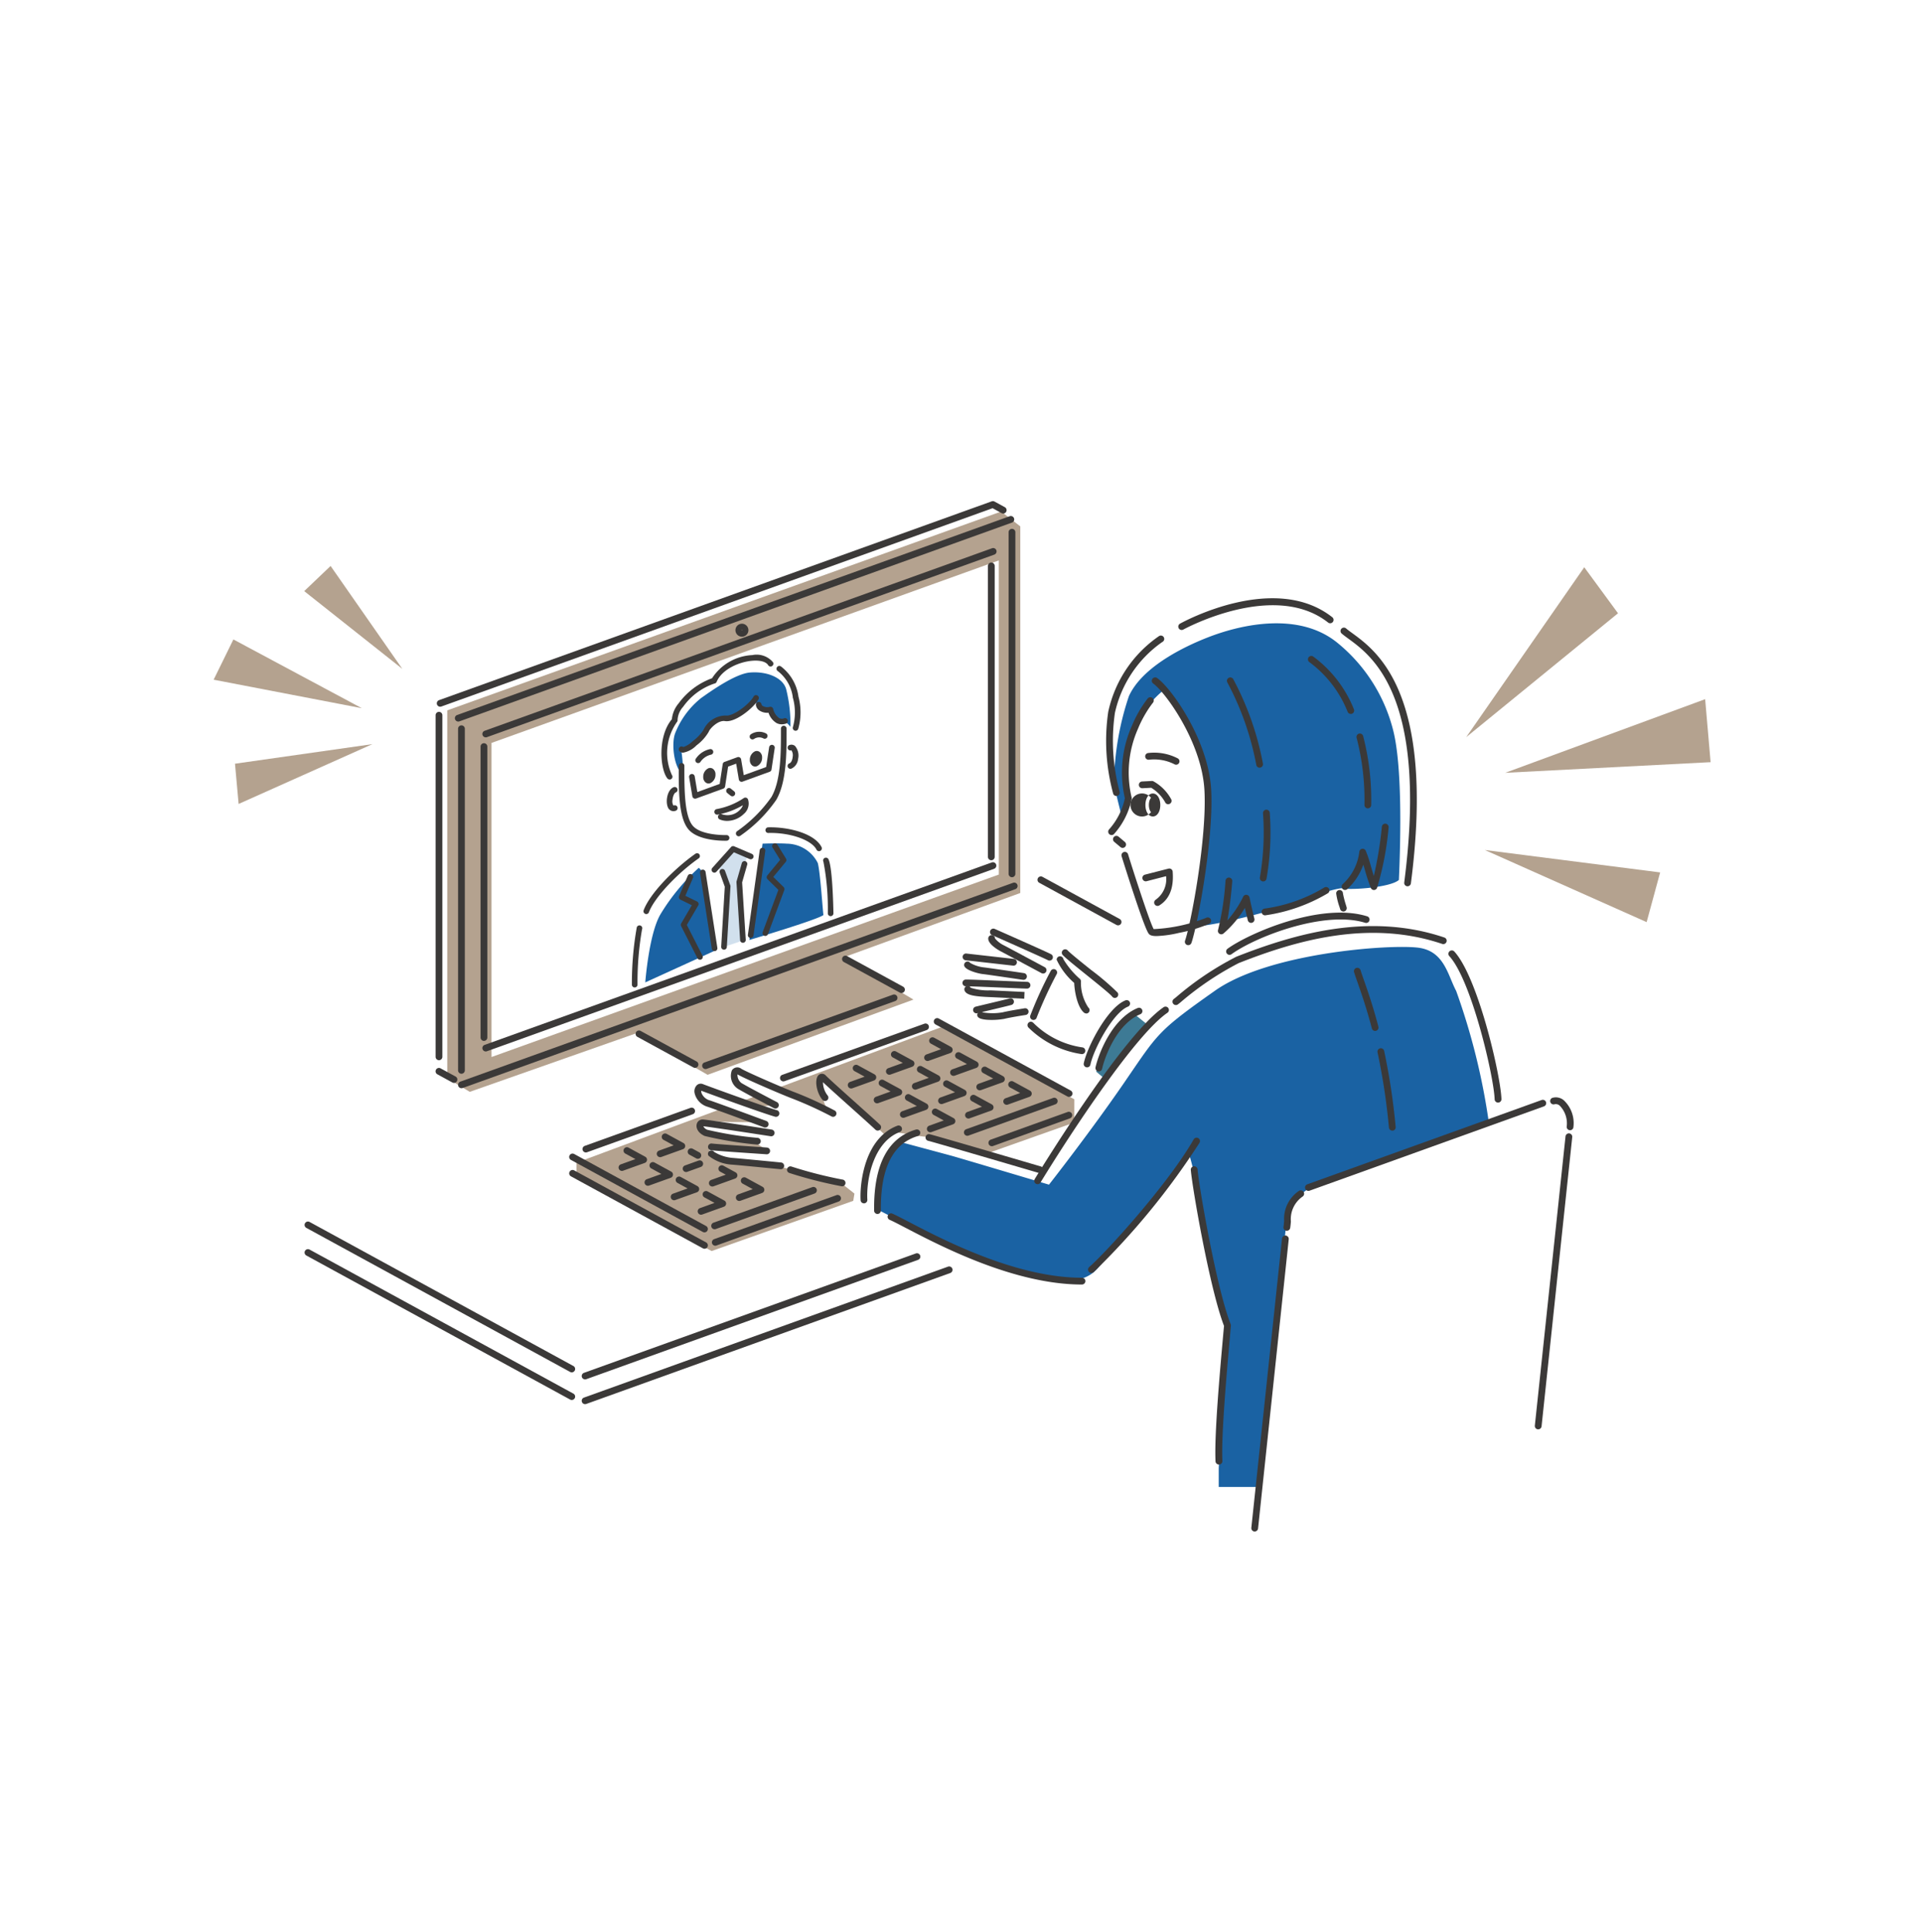 <svg xmlns="http://www.w3.org/2000/svg" xmlns:xlink="http://www.w3.org/1999/xlink" width="191" height="192" viewBox="0 0 191 192"><defs><filter id="a" x="0" y="0" width="191" height="192" filterUnits="userSpaceOnUse"><feOffset dy="3" input="SourceAlpha"/><feGaussianBlur stdDeviation="3" result="b"/><feFlood flood-opacity="0.161" result="c"/><feComposite operator="out" in="SourceGraphic" in2="b"/><feComposite operator="in" in="c"/><feComposite operator="in" in2="SourceGraphic"/></filter></defs><g transform="translate(-88 -7087)"><g data-type="innerShadowGroup"><ellipse cx="95.5" cy="96" rx="95.5" ry="96" transform="translate(88 7087)" fill="#fff"/><g transform="matrix(1, 0, 0, 1, 88, 7087)" filter="url(#a)"><ellipse cx="95.5" cy="96" rx="95.5" ry="96" fill="#fff"/></g></g><g transform="translate(109.225 7136.8)"><g transform="translate(9.27 0.336)"><path d="M280.546,53.278l-.2,2.582-.026,1.469-2.262,1.607-6.946-3.779-12.677-6.9.017-34.406-1.9-1.475L201.628,32.138,201.5,68.707l.746.407v-.064l-13.872,4.993V86.717l27.713,14.731,21.724-7.721s15.322-5.709,17.668-6.414c1.887,1.1,5.491,1.784,7.162,2.046a5.145,5.145,0,0,0,3.413-.511c.7-.37,10.1-11.67,10.1-11.67l1.51,8.9,2.189,7.881-.619,7.7-.229,5.784h3.934l-.644,9.8,28.112-10.153s3.226-29.036,3.382-30.486.488-3.03-.247-4.2-1.782-.6-2.927-.325-3.5,1.148-3.5,1.148-.45-2.943-.774-4.575-2.185-7.975-2.524-8.943a9.156,9.156,0,0,0-2.5-3.635,10.7,10.7,0,0,0-5.076-1.322,10.162,10.162,0,0,1-3.123-.928s-1.658-.951-1.943-2.028c-.126-.478.807-2.114.807-2.114l1.329-1.832-.163,2.5s1.673-1.277,1.769-1.126,2.2.78,2.985.279a61.114,61.114,0,0,0,.445-10.641c-.317-2.32-1.1-7.071-2.239-8.885a31.2,31.2,0,0,0-5.253-5.568c-.924-.667-2.689-2.8-5.314-2.456s-6.2.555-8.607,1.784-5.2,2.81-6.349,4.511a12.521,12.521,0,0,0-2.439,7.809,35.336,35.336,0,0,0,.677,5.053l.473,2.432-.952,1.352.375.877.728.5.347,1.379,1.8,5.447.706,1.719.439.047,3.605-.349.317-.226Z" transform="translate(-188.379 -12.38)" fill="#fff"/></g><g transform="translate(0 1.034)"><path d="M295.154,16.35l-1.9-1.475L238.209,34.633V71.2l2.236,1.343,16.489-5.8,7.147,4.107,20.456-7.474L277.529,59.2l17.624-6.417Zm-2.133,34.6L242.607,69.083V37.869l50.414-18.136Z" transform="translate(-214.987 -14.875)" fill="#b4a28f"/><g transform="translate(36.059 51.25)"><path d="M346.192,222.8s-.7-.372-1.493-.8l-1.549.576.766.27C345.618,223.455,346.192,222.8,346.192,222.8Z" transform="translate(-326.606 -215.264)" fill="#b4a28f"/><path d="M310.27,234.2l-4.178-1.1-2.339-.575-2.381-.442-2.549-.264-1.542-.656v-.692l5.5.4-1.238-.8a30.8,30.8,0,0,1-3.342-.527c-.966-.272-1.671-.312-1.942-1.027s1.136-.312,3.274-.3,3.1,0,3.1,0l-4.171-1.316-14.4,5.352v1.621l13.433,7.157,14.074-4.988.117-.719Z" transform="translate(-284.06 -218.794)" fill="#b4a28f"/><path d="M384.906,205.083l-13.245-7.157L355.4,203.968l5.038,2.088s-.392-.139-.645-1.745,0-1.539,0-1.539,1.437,1.325,1.842,1.69,4.443,4.157,4.443,4.157l.641-.328,2.082.328.039.118.235-.051,2.135.262,5.054,1.508,8.639-3.062Z" transform="translate(-335.428 -197.926)" fill="#b4a28f"/></g><g transform="translate(124.481 5.539)"><path d="M599.876,51.54l11.73-16.882,3.354,4.572Z" transform="translate(-599.876 -34.659)" fill="#b4a28f"/><path d="M606.487,135.013l17.422,2.227-1.344,4.939Z" transform="translate(-604.636 -106.916)" fill="#b4a28f"/><path d="M613.72,88.8l19.869-7.318.542,6.261Z" transform="translate(-609.844 -68.375)" fill="#b4a28f"/></g><g transform="translate(0 5.405)"><path d="M176.518,97.432l-13.292,5.945-.361-4Z" transform="translate(-160.738 -79.722)" fill="#b4a28f"/><path d="M197.2,44.41l-9.751-7.727,2.622-2.5Z" transform="translate(-178.443 -34.179)" fill="#b4a28f"/><path d="M170,67.12l-14.727-2.833,1.963-4Z" transform="translate(-155.268 -52.981)" fill="#b4a28f"/></g><path d="M321.233,74.506c.794-.559,3.352-2.409,4.843-2.534,1.752-.146,3.378.553,3.629,1.752a14.263,14.263,0,0,1,.4,3.649,1.78,1.78,0,0,0-1.278-.751L328.016,76l-1.068-.549-.371-.646-1.862,1.522-1.453.2-1.587,1.02-1.362,2-1.029.316s.31,2.207,0,2.1c-.758-.688-1.019-2.94-.633-3.962A8.444,8.444,0,0,1,321.233,74.506Z" transform="translate(-272.781 -55.973)" fill="#1a62a3"/><path d="M309.995,145.959a20.5,20.5,0,0,1,3.816-4.63,1.5,1.5,0,0,1,.524,1.168l1.207,7.007-7.049,3.212S308.849,147.924,309.995,145.959Z" transform="translate(-265.593 -105.924)" fill="#1a62a3"/><path d="M349.149,132.692a3.494,3.494,0,0,1,3.086,1.918c.24.855.48,4.557.563,5.172-.553.459-7.362,2.481-7.362,2.481l1.311-9.571S348.294,132.63,349.149,132.692Z" transform="translate(-292.194 -99.686)" fill="#1a62a3"/><path d="M334.175,136.766l1.483-1.552,1.484.446-.816,2.686.521,5.752-2.039.684.362-6.142Z" transform="translate(-284.085 -101.522)" fill="#d1e0ed"/><path d="M330.721,107.262a.651.651,0,0,1-.329.6c-.182.066-.329-.094-.329-.357a.651.651,0,0,1,.329-.6C330.574,106.839,330.721,107,330.721,107.262Z" transform="translate(-281.125 -81.128)" fill="#3b3938"/><path d="M346.606,101.48c0,.263.147.424.329.357a.651.651,0,0,0,.329-.6c0-.263-.147-.423-.329-.357A.652.652,0,0,0,346.606,101.48Z" transform="translate(-293.035 -76.792)" fill="#3b3938"/><path d="M488.02,116.956c0,.445-.18.806-.4.806s-.4-.361-.4-.806.18-.806.4-.806S488.02,116.511,488.02,116.956Z" transform="translate(-394.276 -87.795)" fill="#3b3938"/><path d="M484.126,55.936c3.442-1.339,9.075-2.523,12.84.541a16.356,16.356,0,0,1,5.577,8.8c.846,3.472.745,10.237.544,14.772-.816.751-4.865,1.043-5.7.821a9.293,9.293,0,0,0-3.063,1.038c-.853.349-9.7,2.92-11.76,2.733.465-1.707,1.894-10.586,1.763-11.834a30.759,30.759,0,0,0-1.241-6.047c-.564-1.3-2.785-5.341-3.314-5.627a10.715,10.715,0,0,0-2.775,3.429,14.968,14.968,0,0,0-.975,6.444,7.521,7.521,0,0,1-.471,2.773s-.591-2.3-.776-3.3a28.215,28.215,0,0,1,1.483-8.7C477.588,58.869,481.745,56.862,484.126,55.936Z" transform="translate(-385.296 -43.439)" fill="#1a62a3"/><path d="M444.545,169.487c-2.84-.352-14.816.5-20.174,4.268-5.8,4.087-5.666,4.244-9.06,9.183s-7.449,10.1-7.449,10.1-8.833-2.637-9.641-2.859-4.834-1.3-4.834-1.3a3.346,3.346,0,0,0-1.877,2.073,32.343,32.343,0,0,0-.728,4.533s4.8,2.5,5.969,3.051,10.365,4.085,12.378,4.085,3.088-.5,3.954-1.752,6.069-7.339,6.8-8.22,1.885-2.7,1.885-2.7a22.283,22.283,0,0,1,.8,3.672,84.705,84.705,0,0,0,1.9,9.6,24.616,24.616,0,0,1,.863,3.911l-.6,14.113v1.832h3.986l1.792-16.147s.846-9.443.987-10.53a5.1,5.1,0,0,1,3.511-3.576l16.567-5.96a65.966,65.966,0,0,0-3.246-13.074C447.485,172.2,447.143,169.809,444.545,169.487Z" transform="translate(-324.844 -126.146)" fill="#1a62a3"/><path d="M469.419,199.718l-.879-.737s.779-1.983.988-2.406a30.274,30.274,0,0,1,2.131-2.911,6.252,6.252,0,0,1,.685-.4l1.374,1.114-2.744,3.375Z" transform="translate(-380.83 -143.319)" fill="#3d7a95"/></g><g transform="translate(9.045 0)"><path d="M515.014,161.432a.336.336,0,0,1-.2-.608c2.066-1.5,9.226-4.662,13.877-3.221a.336.336,0,0,1-.2.642c-4.075-1.262-10.911,1.4-13.283,3.123A.334.334,0,0,1,515.014,161.432Z" transform="translate(-423.096 -116.343)" fill="#3b3938"/><path d="M495.946,169.858a.336.336,0,0,1-.206-.6l.235-.183a30.236,30.236,0,0,1,5.978-4.017c5.672-2.23,13.15-4.463,20.689-1.907a.336.336,0,0,1-.216.636c-7.333-2.486-14.662-.293-20.228,1.9a29.964,29.964,0,0,0-5.811,3.922l-.235.183A.334.334,0,0,1,495.946,169.858Z" transform="translate(-409.366 -119.781)" fill="#3b3938"/><path d="M569.847,213.54a.336.336,0,0,1-.334-.3,64.664,64.664,0,0,0-1.134-7.482.336.336,0,0,1,.657-.141,65.488,65.488,0,0,1,1.146,7.561.336.336,0,0,1-.3.366Z" transform="translate(-461.756 -150.984)" fill="#3b3938"/><path d="M562.123,183.08a.336.336,0,0,1-.325-.251c-.538-2.05-1.071-3.571-1.424-4.577-.148-.423-.265-.757-.344-1.019a.336.336,0,0,1,.643-.195c.075.249.19.576.336.991.356,1.016.895,2.553,1.439,4.629a.336.336,0,0,1-.24.41A.345.345,0,0,1,562.123,183.08Z" transform="translate(-455.739 -130.43)" fill="#3b3938"/><path d="M598.484,185.775a.335.335,0,0,1-.335-.325c-.071-2.228-2.292-11.818-4.506-14.231a.336.336,0,1,1,.5-.454c2.353,2.564,4.607,12.31,4.682,14.664a.336.336,0,0,1-.325.347Z" transform="translate(-479.888 -126.006)" fill="#3b3938"/><path d="M242.382,167.017a.336.336,0,0,1-.114-.652l54.924-19.758a.336.336,0,1,1,.228.632L242.5,167A.33.33,0,0,1,242.382,167.017Z" transform="translate(-226.795 -108.676)" fill="#3b3938"/><path d="M329.023,193.688a.336.336,0,0,1-.114-.652l18.747-6.744a.336.336,0,0,1,.227.632l-18.747,6.744A.33.33,0,0,1,329.023,193.688Z" transform="translate(-289.178 -137.25)" fill="#3b3938"/><path d="M241.248,36.88a.336.336,0,0,1-.114-.652l54.924-19.758a.336.336,0,0,1,.227.632L241.362,36.86A.337.337,0,0,1,241.248,36.88Z" transform="translate(-225.978 -14.974)" fill="#3b3938"/><path d="M251.011,158.145a.336.336,0,0,1-.114-.652l50.414-18.136a.336.336,0,0,1,.227.632l-50.414,18.136A.339.339,0,0,1,251.011,158.145Z" transform="translate(-233.008 -103.456)" fill="#3b3938"/><path d="M251.011,46.659a.336.336,0,0,1-.114-.652l50.414-18.136a.336.336,0,1,1,.227.632L251.125,46.64A.339.339,0,0,1,251.011,46.659Z" transform="translate(-233.008 -23.184)" fill="#3b3938"/><path d="M543,232.713a.336.336,0,0,1-.114-.652l23.305-8.384a.336.336,0,0,1,.227.632l-23.305,8.384A.336.336,0,0,1,543,232.713Z" transform="translate(-443.245 -164.168)" fill="#3b3938"/><path d="M286.269,290.685a.336.336,0,0,1-.114-.652l32.968-11.86a.336.336,0,1,1,.227.632l-32.968,11.86A.338.338,0,0,1,286.269,290.685Z" transform="translate(-258.394 -203.406)" fill="#3b3938"/><path d="M421.935,226.727a.336.336,0,0,1-.114-.652l8.634-3.106a.336.336,0,1,1,.228.632l-8.634,3.106A.331.331,0,0,1,421.935,226.727Z" transform="translate(-356.077 -163.658)" fill="#3b3938"/><path d="M332.239,258.807a.336.336,0,0,1-.114-.652l9.817-3.531a.336.336,0,1,1,.228.632l-9.817,3.531A.333.333,0,0,1,332.239,258.807Z" transform="translate(-291.494 -186.45)" fill="#3b3938"/><path d="M356.651,202.352a.336.336,0,0,1-.114-.652l14.12-5.08a.336.336,0,1,1,.228.632l-14.12,5.08A.34.34,0,0,1,356.651,202.352Z" transform="translate(-309.071 -144.687)" fill="#3b3938"/><path d="M430.639,231.35a.336.336,0,0,1-.114-.652l7.643-2.749a.336.336,0,1,1,.228.632l-7.643,2.749A.332.332,0,0,1,430.639,231.35Z" transform="translate(-362.344 -167.244)" fill="#3b3938"/><path d="M332.475,262.479a.336.336,0,0,1-.114-.652l12.167-4.377a.336.336,0,0,1,.227.632l-12.167,4.377A.329.329,0,0,1,332.475,262.479Z" transform="translate(-291.663 -188.486)" fill="#3b3938"/><path d="M286.549,230.922a.336.336,0,0,1-.114-.652l10.5-3.777a.336.336,0,1,1,.227.632l-10.5,3.777A.336.336,0,0,1,286.549,230.922Z" transform="translate(-258.596 -166.196)" fill="#3b3938"/><path d="M286.269,296.494a.336.336,0,0,1-.114-.652l36.189-13.018a.336.336,0,0,1,.227.632l-36.189,13.018A.337.337,0,0,1,286.269,296.494Z" transform="translate(-258.394 -206.755)" fill="#3b3938"/><path d="M461.631,175.117a.335.335,0,0,1-.272-.139c-.172-.237-1.548-1.344-2.553-2.152-1.055-.848-2.051-1.649-2.348-1.967a.336.336,0,1,1,.49-.459c.264.282,1.288,1.106,2.278,1.9a26.011,26.011,0,0,1,2.676,2.282.336.336,0,0,1-.272.533Z" transform="translate(-381.11 -125.745)" fill="#3b3938"/><path d="M457.444,178.386a.336.336,0,0,1-.211-.075c-.658-.532-.948-2.1-.979-2.957a6.946,6.946,0,0,1-1.743-2.3.336.336,0,0,1,.669-.054,8.271,8.271,0,0,0,1.587,1.911.336.336,0,0,1,.156.286,4.47,4.47,0,0,0,.732,2.6.336.336,0,0,1-.211.6Zm-2.262-5.369h0Z" transform="translate(-379.774 -127.476)" fill="#3b3938"/><path d="M445.414,182.349a.332.332,0,0,1-.075-.008.336.336,0,0,1-.252-.4,39.657,39.657,0,0,1,2.049-4.477.336.336,0,1,1,.574.349,41.824,41.824,0,0,0-1.968,4.278A.336.336,0,0,1,445.414,182.349Z" transform="translate(-372.982 -130.79)" fill="#3b3938"/><path d="M436.757,166.1a.335.335,0,0,1-.173-.048c-.293-.161-5.3-2.39-5.526-2.479a.336.336,0,0,1,.242-.627c.041.016,5.387,2.376,5.637,2.534a.336.336,0,0,1-.179.62Z" transform="translate(-362.732 -120.441)" fill="#3b3938"/><path d="M435.677,169.04a.335.335,0,0,1-.159-.04c-.037-.02-3.729-2-4.063-2.172-.013-.006-1.275-.659-1.228-1.293a.336.336,0,0,1,.671.016,2.633,2.633,0,0,0,.859.676c.343.172,3.927,2.1,4.079,2.181a.336.336,0,0,1-.159.632Z" transform="translate(-362.288 -122.095)" fill="#3b3938"/><path d="M426.2,172.954l-.038,0-4.72-.533a.336.336,0,1,1,.076-.668l4.719.533a.336.336,0,0,1-.037.67Z" transform="translate(-355.752 -126.794)" fill="#3b3938"/><path d="M427.541,176.391a.374.374,0,0,1-.05,0c-.036-.005-3.558-.527-4-.572-.342-.034-1.531-.319-1.794-.732a.336.336,0,0,1,.559-.372,3.521,3.521,0,0,0,1.3.435c.462.046,3.891.554,4.036.575a.336.336,0,0,1-.049.669Zm-5.284-1.673,0,.005Z" transform="translate(-356.107 -128.822)" fill="#3b3938"/><path d="M427.491,181.891h0c-.133,0-.859-.03-2.033-.08-1.521-.064-3.82-.163-4.025-.148a.338.338,0,0,1-.358-.312.334.334,0,0,1,.307-.358c.2-.015,1.828.051,4.1.147.967.041,1.88.079,2.007.079a.336.336,0,0,1,0,.672Z" transform="translate(-355.698 -133.448)" fill="#3b3938"/><path d="M427.71,184.523l-3.183-.153-.2-.008c-1.562-.062-2.385-.183-2.55-.668a.336.336,0,0,1,.619-.258,5.667,5.667,0,0,0,1.958.255l.2.008,3.184.153Z" transform="translate(-356.196 -135.074)" fill="#3b3938"/><path d="M425.183,189.134a.336.336,0,0,1-.082-.662c.112-.028.483-.117.944-.227.87-.207,2.185-.521,2.43-.593a.336.336,0,1,1,.189.645c-.262.077-1.535.38-2.464.6-.455.109-.823.2-.934.225A.341.341,0,0,1,425.183,189.134Z" transform="translate(-358.415 -138.234)" fill="#3b3938"/><path d="M427.735,192.349c-.608,0-1.228-.074-1.376-.333a.336.336,0,0,1,.517-.416,5.8,5.8,0,0,0,1.966-.006c.649-.16,2.114-.387,2.176-.4a.336.336,0,1,1,.1.664c-.015,0-1.5.231-2.116.385A7.067,7.067,0,0,1,427.735,192.349Zm-.794-.668h0Z" transform="translate(-359.472 -140.793)" fill="#3b3938"/><path d="M449.566,199.176h-.024a9.474,9.474,0,0,1-5.275-2.625.343.343,0,0,1-.027-.48.328.328,0,0,1,.468-.027l.013.011a8.643,8.643,0,0,0,4.869,2.45.336.336,0,0,1-.023.671Z" transform="translate(-372.317 -144.223)" fill="#3b3938"/><path d="M464.444,194.984a.345.345,0,0,1-.069-.007.336.336,0,0,1-.26-.4c.351-1.678,2.388-5.558,4.142-6.251a.336.336,0,1,1,.247.625c-1.479.584-3.409,4.223-3.731,5.763A.336.336,0,0,1,464.444,194.984Z" transform="translate(-386.684 -138.714)" fill="#3b3938"/><path d="M468.617,197.325a.341.341,0,0,1-.071-.008.336.336,0,0,1-.258-.4c.257-1.19,1.58-4.827,4.209-5.9a.336.336,0,0,1,.253.622c-2.36.959-3.568,4.315-3.805,5.415A.336.336,0,0,1,468.617,197.325Z" transform="translate(-389.689 -140.653)" fill="#3b3938"/><path d="M446.883,208.255a.336.336,0,0,1-.286-.511c.894-1.462,8.848-14.364,12.8-17.072a.336.336,0,1,1,.38.554c-3.119,2.136-9.394,11.608-12.611,16.868A.335.335,0,0,1,446.883,208.255Z" transform="translate(-374.04 -140.376)" fill="#3b3938"/><path d="M390.037,242.584h0a.336.336,0,0,1-.333-.338v-.191c-.015-4.4,1.383-7.042,4.156-7.859a.336.336,0,1,1,.19.645c-2.452.722-3.688,3.148-3.674,7.212,0,.077,0,.144,0,.2A.336.336,0,0,1,390.037,242.584Z" transform="translate(-333.109 -171.746)" fill="#3b3938"/><path d="M385.229,240.541a.336.336,0,0,1-.335-.317c-.094-1.637.376-6.156,3.646-7.394a.336.336,0,1,1,.238.628c-2.568.972-3.334,4.642-3.214,6.727a.336.336,0,0,1-.316.355Z" transform="translate(-329.641 -170.757)" fill="#3b3938"/><path d="M419.324,239.739a.339.339,0,0,1-.095-.013c-3.6-1.058-10.536-3.087-11.014-3.2a.336.336,0,0,1,.15-.655c.617.142,10.627,3.081,11.053,3.206a.336.336,0,0,1-.095.658Z" transform="translate(-346.252 -172.959)" fill="#3b3938"/><path d="M523.944,301.232l-.036,0a.336.336,0,0,1-.3-.37l3.049-28.75a.336.336,0,0,1,.668.071l-3.05,28.751A.336.336,0,0,1,523.944,301.232Z" transform="translate(-429.525 -198.839)" fill="#3b3938"/><path d="M535.344,259.8a.331.331,0,0,1-.052,0,.336.336,0,0,1-.281-.384c.027-.175.045-.375.064-.587a3.346,3.346,0,0,1,1.5-3.01.336.336,0,0,1,.319.591,2.736,2.736,0,0,0-1.148,2.478c-.019.223-.039.434-.069.631A.336.336,0,0,1,535.344,259.8Z" transform="translate(-437.733 -187.292)" fill="#3b3938"/><path d="M631.657,226.064h-.011a.336.336,0,0,1-.325-.347,2.518,2.518,0,0,0-.7-2.1.579.579,0,0,0-.5-.135.336.336,0,0,1-.212-.638,1.223,1.223,0,0,1,1.114.235,3.111,3.111,0,0,1,.968,2.658A.336.336,0,0,1,631.657,226.064Z" transform="translate(-505.9 -163.548)" fill="#3b3938"/><path d="M214.123,281.869a.334.334,0,0,1-.161-.041l-26.214-14.315a.336.336,0,1,1,.322-.59l26.214,14.315a.336.336,0,0,1-.161.631Z" transform="translate(-187.574 -195.291)" fill="#3b3938"/><path d="M235.887,213.847a.332.332,0,0,1-.16-.041l-1.491-.814a.336.336,0,0,1,.322-.59l1.491.814a.336.336,0,0,1-.162.631Z" transform="translate(-221.045 -156.034)" fill="#3b3938"/><path d="M455.716,149.247a.334.334,0,0,1-.161-.041l-7.673-4.19a.336.336,0,1,1,.322-.59l7.673,4.19a.336.336,0,0,1-.161.631Z" transform="translate(-374.876 -107.09)" fill="#3b3938"/><path d="M234.836,31.61a.336.336,0,0,1-.114-.652L289.646,11.2a.335.335,0,0,1,.275.021l1.026.56a.336.336,0,1,1-.322.59l-.893-.488L234.95,31.591A.339.339,0,0,1,234.836,31.61Z" transform="translate(-221.362 -11.18)" fill="#3b3938"/><path d="M294.934,250.6a.334.334,0,0,1-.161-.041l-13.107-7.157a.336.336,0,0,1,.322-.59l13.107,7.157a.336.336,0,0,1-.161.631Z" transform="translate(-255.197 -177.933)" fill="#3b3938"/><path d="M310.965,202.788a.337.337,0,0,1-.161-.041l-5.568-3.041a.336.336,0,1,1,.322-.59l5.568,3.04a.336.336,0,0,1-.161.631Z" transform="translate(-272.167 -146.469)" fill="#3b3938"/><path d="M384.252,176.227a.333.333,0,0,1-.161-.041l-5.568-3.041a.336.336,0,1,1,.322-.59l5.568,3.04a.336.336,0,0,1-.161.631Z" transform="translate(-324.936 -127.344)" fill="#3b3938"/><g transform="translate(61.572 53.283)"><path d="M435.906,219.391a.336.336,0,0,1-.114-.652l1.452-.522-1.006-.549a.336.336,0,1,1,.322-.59l1.661.907a.336.336,0,0,1-.047.611l-2.156.776A.33.33,0,0,1,435.906,219.391Z" transform="translate(-427.708 -212.684)" fill="#3b3938"/><path d="M426.339,214.255a.336.336,0,0,1-.114-.652l1.453-.522-1.006-.55a.336.336,0,1,1,.322-.59l1.662.907a.336.336,0,0,1-.047.611l-2.156.776A.339.339,0,0,1,426.339,214.255Z" transform="translate(-420.819 -208.986)" fill="#3b3938"/><path d="M417.037,209.12a.336.336,0,0,1-.114-.652l1.453-.522-1.006-.55a.336.336,0,1,1,.322-.59l1.662.907a.336.336,0,0,1-.047.611l-2.156.776A.339.339,0,0,1,417.037,209.12Z" transform="translate(-414.122 -205.288)" fill="#3b3938"/><path d="M407.825,203.847a.336.336,0,0,1-.114-.652l1.453-.522-1.006-.55a.336.336,0,0,1,.322-.59l1.662.908a.336.336,0,0,1-.047.611l-2.156.775A.331.331,0,0,1,407.825,203.847Z" transform="translate(-407.489 -201.492)" fill="#3b3938"/></g><g transform="translate(57.775 54.649)"><path d="M422.346,224.267a.336.336,0,0,1-.114-.652l1.453-.523-1.006-.549a.336.336,0,1,1,.322-.59l1.662.907a.336.336,0,0,1-.047.611l-2.156.776A.339.339,0,0,1,422.346,224.267Z" transform="translate(-414.148 -217.561)" fill="#3b3938"/><path d="M412.78,219.132a.336.336,0,0,1-.114-.652l1.453-.523-1.006-.549a.336.336,0,1,1,.322-.59l1.662.907a.336.336,0,0,1-.047.611l-2.156.776A.337.337,0,0,1,412.78,219.132Z" transform="translate(-407.26 -213.863)" fill="#3b3938"/><path d="M403.478,214a.336.336,0,0,1-.114-.652l1.453-.523-1.006-.549a.336.336,0,0,1,.322-.59l1.662.907a.336.336,0,0,1-.047.611l-2.156.776A.336.336,0,0,1,403.478,214Z" transform="translate(-400.563 -210.165)" fill="#3b3938"/><path d="M394.265,208.724a.336.336,0,0,1-.114-.652l1.452-.522L394.6,207a.336.336,0,1,1,.322-.59l1.661.907a.336.336,0,0,1-.047.611l-2.156.776A.338.338,0,0,1,394.265,208.724Z" transform="translate(-393.929 -206.37)" fill="#3b3938"/></g><g transform="translate(53.979 56.014)"><path d="M408.787,229.143a.336.336,0,0,1-.114-.652l1.453-.523-1.006-.549a.336.336,0,0,1,.322-.59l1.662.907a.336.336,0,0,1-.047.611l-2.156.775A.329.329,0,0,1,408.787,229.143Z" transform="translate(-400.589 -222.436)" fill="#3b3938"/><path d="M399.221,224.007a.336.336,0,0,1-.114-.652l1.452-.522-1.006-.549a.336.336,0,1,1,.322-.59l1.661.908a.336.336,0,0,1-.047.611l-2.156.775A.329.329,0,0,1,399.221,224.007Z" transform="translate(-393.701 -218.738)" fill="#3b3938"/><path d="M389.919,218.872a.336.336,0,0,1-.114-.652l1.452-.523-1.006-.549a.336.336,0,1,1,.322-.59l1.662.907a.336.336,0,0,1-.047.611l-2.156.775A.33.33,0,0,1,389.919,218.872Z" transform="translate(-387.004 -215.041)" fill="#3b3938"/><path d="M380.706,213.6a.336.336,0,0,1-.114-.652l1.453-.523-1.006-.549a.336.336,0,0,1,.322-.59l1.662.908a.336.336,0,0,1-.047.611l-2.156.775A.331.331,0,0,1,380.706,213.6Z" transform="translate(-380.37 -211.245)" fill="#3b3938"/></g><g transform="translate(34.997 62.84)"><path d="M340.991,253.525a.336.336,0,0,1-.114-.652l1.453-.523-1.006-.549a.336.336,0,0,1,.322-.59l1.662.907a.336.336,0,0,1-.047.611l-2.155.776A.34.34,0,0,1,340.991,253.525Z" transform="translate(-332.793 -246.818)" fill="#3b3938"/><path d="M331.425,249.019a.336.336,0,0,1-.114-.652l1.453-.523-.557-.3a.336.336,0,0,1,.322-.59l1.213.662a.336.336,0,0,1-.047.611l-2.156.776A.337.337,0,0,1,331.425,249.019Z" transform="translate(-325.905 -243.75)" fill="#3b3938"/><path d="M324.559,241.938a.333.333,0,0,1-.16-.041l-.673-.367a.336.336,0,0,1,.322-.59l.673.367a.336.336,0,0,1-.162.631Z" transform="translate(-320.478 -239.422)" fill="#3b3938"/><path d="M322.123,246.318a.336.336,0,0,1-.114-.652l1.366-.491a.336.336,0,0,1,.227.632l-1.366.491A.336.336,0,0,1,322.123,246.318Z" transform="translate(-319.207 -242.487)" fill="#3b3938"/><path d="M312.91,237.981a.336.336,0,0,1-.114-.652l1.453-.522-1.006-.549a.336.336,0,1,1,.322-.59l1.661.907a.336.336,0,0,1-.047.611l-2.156.776A.339.339,0,0,1,312.91,237.981Z" transform="translate(-312.574 -235.626)" fill="#3b3938"/></g><g transform="translate(31.201 64.206)"><path d="M327.432,258.4a.336.336,0,0,1-.114-.652l1.452-.522-1.006-.549a.336.336,0,0,1,.322-.59l1.662.908a.336.336,0,0,1-.047.611l-2.156.775A.33.33,0,0,1,327.432,258.4Z" transform="translate(-319.234 -251.694)" fill="#3b3938"/><path d="M317.866,253.265a.336.336,0,0,1-.114-.652l1.453-.522-1.006-.55a.336.336,0,0,1,.322-.59l1.662.908a.336.336,0,0,1-.047.611l-2.156.775A.33.33,0,0,1,317.866,253.265Z" transform="translate(-312.346 -247.996)" fill="#3b3938"/><path d="M308.564,248.129a.336.336,0,0,1-.114-.652l1.452-.522-1.006-.549a.336.336,0,1,1,.322-.59l1.662.907a.336.336,0,0,1-.047.611l-2.156.775A.33.33,0,0,1,308.564,248.129Z" transform="translate(-305.648 -244.298)" fill="#3b3938"/><path d="M299.351,242.857a.336.336,0,0,1-.114-.652l1.453-.523-1.006-.549a.336.336,0,0,1,.322-.59l1.661.907a.336.336,0,0,1-.047.611l-2.156.775A.33.33,0,0,1,299.351,242.857Z" transform="translate(-299.015 -240.502)" fill="#3b3938"/></g><path d="M294.934,256.394a.334.334,0,0,1-.161-.041L281.667,249.2a.336.336,0,0,1,.322-.59l13.107,7.157a.336.336,0,0,1-.161.631Z" transform="translate(-255.197 -182.102)" fill="#3b3938"/><path d="M424.347,202.506a.333.333,0,0,1-.161-.041l-13.107-7.157a.336.336,0,0,1,.322-.59l13.107,7.157a.336.336,0,0,1-.161.631Z" transform="translate(-348.377 -143.301)" fill="#3b3938"/><path d="M214.123,291.675a.331.331,0,0,1-.161-.041l-26.214-14.315a.336.336,0,1,1,.322-.59l26.214,14.315a.336.336,0,0,1-.161.631Z" transform="translate(-187.574 -202.352)" fill="#3b3938"/><path d="M375.291,220.076a.335.335,0,0,1-.232-.093c-.391-.372-1.336-1.218-2.336-2.114-1.125-1.007-2.284-2.046-2.871-2.6a2.148,2.148,0,0,0,.455,1.311.336.336,0,1,1-.521.424c-.608-.747-.8-2.052-.366-2.45a.5.5,0,0,1,.721.061c.485.476,1.779,1.634,3.031,2.755,1,.9,1.953,1.749,2.352,2.128a.336.336,0,0,1-.232.579Z" transform="translate(-318.337 -157.523)" fill="#3b3938"/><path d="M348.981,217.091a.335.335,0,0,1-.187-.057,38.214,38.214,0,0,0-3.852-1.754c-.673-.241-4.6-1.911-5.41-2.381a.489.489,0,0,0-.049-.025,1.018,1.018,0,0,0,.391.856c.677.412,3.506,1.887,3.534,1.9a.336.336,0,1,1-.31.6c-.117-.061-2.877-1.5-3.573-1.924a1.539,1.539,0,0,1-.6-1.826.64.64,0,0,1,.945-.161c.74.426,4.593,2.077,5.3,2.33a37.691,37.691,0,0,1,4,1.83.336.336,0,0,1-.188.615Z" transform="translate(-296.467 -155.907)" fill="#3b3938"/><path d="M332.982,222.311a.336.336,0,0,1-.117-.021c-.041-.015-4.162-1.545-5.571-2.031a1.86,1.86,0,0,1-1.321-1.345.857.857,0,0,1,.239-.833.576.576,0,0,1,.59-.082c.537.213,6.173,2.261,7.335,2.586a.336.336,0,1,1-.181.647c-1.178-.329-6.473-2.252-7.328-2.579a.536.536,0,0,0,.029.236,1.246,1.246,0,0,0,.855.735c1.417.489,5.544,2.021,5.586,2.036a.336.336,0,0,1-.117.651Z" transform="translate(-287.21 -160.061)" fill="#3b3938"/><path d="M332.717,233.145l-.037,0a36.726,36.726,0,0,1-5.2-.853c-.669-.3-.88-.8-.793-1.169a.6.6,0,0,1,.644-.47c.478.022,6.35.928,6.8,1a.336.336,0,1,1-.107.663c-.637-.1-5.995-.923-6.678-.989a.721.721,0,0,0,.406.351,34.818,34.818,0,0,0,5,.8.336.336,0,0,1-.036.67Z" transform="translate(-287.722 -169.203)" fill="#3b3938"/><path d="M336.585,240.25h-.028c-.1-.008-.5-.035-1.037-.072-1.468-.1-3.924-.265-4.475-.332a.336.336,0,0,1,.081-.667c.533.065,2.978.23,4.439.329.546.037.948.064,1.047.073a.336.336,0,0,1-.027.671Z" transform="translate(-290.664 -175.342)" fill="#3b3938"/><path d="M337.987,243.511h-.034c-.04,0-3.984-.393-4.794-.452a4.13,4.13,0,0,1-2.351-.885.336.336,0,0,1,.552-.384,4.16,4.16,0,0,0,1.849.6c.818.06,4.648.438,4.81.454a.336.336,0,0,1-.033.67Z" transform="translate(-290.663 -177.12)" fill="#3b3938"/><path d="M364.274,249.281h-.031a43.222,43.222,0,0,1-5.216-1.327.336.336,0,0,1,.225-.634,42.552,42.552,0,0,0,5.052,1.291.336.336,0,0,1-.03.671Z" transform="translate(-310.863 -181.192)" fill="#3b3938"/><path d="M242.382,125.393a.336.336,0,0,1-.336-.336V91.109a.336.336,0,1,1,.672,0v33.948A.336.336,0,0,1,242.382,125.393Z" transform="translate(-226.795 -68.489)" fill="#3b3938"/><path d="M250.367,126.684a.336.336,0,0,1-.336-.336V97.437a.336.336,0,0,1,.672,0v28.911A.336.336,0,0,1,250.367,126.684Z" transform="translate(-232.544 -73.045)" fill="#3b3938"/><path d="M430.449,62.563a.336.336,0,0,1-.336-.336V33.316a.336.336,0,0,1,.672,0V62.227A.336.336,0,0,1,430.449,62.563Z" transform="translate(-362.207 -26.876)" fill="#3b3938"/><path d="M234.4,120.581a.336.336,0,0,1-.336-.336V86.3a.336.336,0,0,1,.672,0v33.948A.336.336,0,0,1,234.4,120.581Z" transform="translate(-221.046 -65.024)" fill="#3b3938"/><path d="M437.785,55.638a.336.336,0,0,1-.336-.336V21.354a.336.336,0,1,1,.672,0V55.3A.336.336,0,0,1,437.785,55.638Z" transform="translate(-367.489 -18.264)" fill="#3b3938"/><path d="M341.145,55.98a.644.644,0,1,1,.644-.644A.645.645,0,0,1,341.145,55.98Zm0-.672a.028.028,0,0,0-.028.028c0,.031.056.031.056,0A.028.028,0,0,0,341.145,55.308Z" transform="translate(-297.685 -42.51)" fill="#3b3938"/><path d="M624.571,264.967l-.036,0a.335.335,0,0,1-.3-.369l3.049-28.75a.336.336,0,0,1,.668.071l-3.049,28.75A.336.336,0,0,1,624.571,264.967Z" transform="translate(-501.979 -172.727)" fill="#3b3938"/><g transform="translate(32.524 15.285)"><g transform="translate(0 7.044)"><path d="M324.967,111.862c-.594,0-2.6-.073-3.537-1.026-1.063-1.08-1.062-3.809-1.061-6.217v-.2a.28.28,0,0,1,.56,0v.2c0,2.187,0,4.908.9,5.824s3.26.858,3.284.857a.28.28,0,0,1,.019.56C325.118,111.86,325.06,111.862,324.967,111.862Z" transform="translate(-315.713 -100.442)" fill="#3b3938"/><path d="M308.134,142.206a.28.28,0,0,1-.263-.377c.626-1.692,3.107-4.183,5.145-5.615a.28.28,0,1,1,.322.458c-2.207,1.551-4.424,3.951-4.942,5.351A.28.28,0,0,1,308.134,142.206Z" transform="translate(-306.702 -123.5)" fill="#3b3938"/><path d="M304.019,167.976h-.006a.28.28,0,0,1-.274-.286,31.682,31.682,0,0,1,.486-5.687.28.28,0,1,1,.522.2,30.449,30.449,0,0,0-.449,5.5A.28.28,0,0,1,304.019,167.976Z" transform="translate(-303.739 -141.976)" fill="#3b3938"/><path d="M329.353,150.046a.28.28,0,0,1-.276-.237l-1.174-7.548a.28.28,0,0,1,.553-.086l1.174,7.548a.28.28,0,0,1-.277.323Z" transform="translate(-321.135 -127.658)" fill="#3b3938"/><path d="M322.521,152.057a.28.28,0,0,1-.25-.153l-1.625-3.19a.28.28,0,0,1,.008-.269l1.057-1.806-1.129-.551a.28.28,0,0,1-.135-.361l.86-2.017a.28.28,0,1,1,.515.22l-.756,1.772,1.161.566a.28.28,0,0,1,.119.393l-1.132,1.935,1.555,3.054a.28.28,0,0,1-.249.407Z" transform="translate(-315.753 -128.811)" fill="#3b3938"/><path d="M329.593,107.433a.475.475,0,0,1-.275-.087.669.669,0,0,1-.254-.565.92.92,0,0,1,.513-.86.486.486,0,0,1,.451.055.67.67,0,0,1,.254.565.92.92,0,0,1-.513.86A.511.511,0,0,1,329.593,107.433Zm.126-.94a.5.5,0,0,0-.094.288.352.352,0,0,0,0,.049.5.5,0,0,0,.094-.288A.4.4,0,0,0,329.718,106.494Z" transform="translate(-321.974 -101.703)" fill="#3b3938"/><path d="M340.948,101.912a.28.28,0,0,1-.16-.51,13.756,13.756,0,0,0,3.41-3.393c.945-1.649.944-4.391.943-6.6v-.2a.28.28,0,1,1,.56,0v.2c0,2.271,0,5.1-1.018,6.874a14.048,14.048,0,0,1-3.577,3.575A.28.28,0,0,1,340.948,101.912Z" transform="translate(-330.329 -90.934)" fill="#3b3938"/><path d="M356.473,129.326a.28.28,0,0,1-.25-.154c-.49-.969-2.639-1.712-4.786-1.658a.276.276,0,0,1-.287-.273.28.28,0,0,1,.273-.287c2.06-.051,4.619.619,5.3,1.965a.28.28,0,0,1-.123.376A.277.277,0,0,1,356.473,129.326Z" transform="translate(-337.876 -116.867)" fill="#3b3938"/><path d="M372.357,143.54a.28.28,0,0,1-.28-.274,24.513,24.513,0,0,0-.434-5.126.28.28,0,0,1,.494-.264c.38.71.479,4.3.5,5.379a.28.28,0,0,1-.275.285Z" transform="translate(-352.607 -124.627)" fill="#3b3938"/><path d="M345.2,143.176a.269.269,0,0,1-.039,0,.28.28,0,0,1-.239-.316l1.174-8.4a.28.28,0,0,1,.555.077l-1.174,8.4A.28.28,0,0,1,345.2,143.176Z" transform="translate(-333.393 -122.096)" fill="#3b3938"/><path d="M350.386,141.825a.276.276,0,0,1-.1-.018.28.28,0,0,1-.165-.36l1.561-4.2-1.08-1.059a.28.28,0,0,1-.02-.378l1.274-1.548-.755-1.22a.28.28,0,0,1,.476-.295l.86,1.39a.28.28,0,0,1-.022.325l-1.238,1.5,1.026,1.007a.28.28,0,0,1,.066.3l-1.625,4.373A.28.28,0,0,1,350.386,141.825Z" transform="translate(-337.124 -120.943)" fill="#3b3938"/><path d="M346.135,101.412a.477.477,0,0,1-.275-.087.669.669,0,0,1-.254-.565.92.92,0,0,1,.513-.86.485.485,0,0,1,.451.055.67.67,0,0,1,.254.565.92.92,0,0,1-.513.86A.511.511,0,0,1,346.135,101.412Zm.054-.539h0Zm.071-.4a.493.493,0,0,0-.094.288.35.35,0,0,0,0,.048.5.5,0,0,0,.094-.288A.342.342,0,0,0,346.26,100.473Z" transform="translate(-333.884 -97.367)" fill="#3b3938"/><path d="M332.3,136.263a.28.28,0,0,1-.208-.467l1.863-2.076a.28.28,0,0,1,.318-.07l1.75.748a.28.28,0,1,1-.22.515l-1.566-.67-1.729,1.927A.279.279,0,0,1,332.3,136.263Z" transform="translate(-324.103 -121.674)" fill="#3b3938"/><path d="M337.847,113.84a.281.281,0,0,1-.176-.062l-.321-.259a.28.28,0,1,1,.351-.436l.321.259a.28.28,0,0,1-.176.5Z" transform="translate(-327.865 -106.837)" fill="#3b3938"/><path d="M334.271,118.726a1.93,1.93,0,0,1-.744-.146.28.28,0,0,1,.026-.526l-.23.048a.28.28,0,0,1-.11-.549,7.151,7.151,0,0,0,2.713-1.1.28.28,0,0,1,.408.128,1.332,1.332,0,0,1-.41,1.448A2.421,2.421,0,0,1,334.271,118.726Zm-.637-.685a.28.28,0,0,1,.107.022,1.7,1.7,0,0,0,1.786-.428,1.154,1.154,0,0,0,.3-.467,7.429,7.429,0,0,1-2.23.875A.238.238,0,0,1,333.634,118.04Z" transform="translate(-324.798 -109.277)" fill="#3b3938"/><path d="M326.539,100.581a.28.28,0,0,1-.217-.457,2.256,2.256,0,0,1,1.411-.934.28.28,0,0,1,.066.556,1.745,1.745,0,0,0-1.043.732A.279.279,0,0,1,326.539,100.581Z" transform="translate(-319.954 -96.877)" fill="#3b3938"/><path d="M345.824,93.809a.28.28,0,0,1-.146-.519,1.482,1.482,0,0,1,1.5-.072.28.28,0,0,1-.251.5.913.913,0,0,0-.956.049A.277.277,0,0,1,345.824,93.809Z" transform="translate(-333.84 -92.457)" fill="#3b3938"/><path d="M316.783,115.046a.617.617,0,0,1-.574-.457c-.211-.581-.016-1.7.615-1.93a.28.28,0,0,1,.192.526c-.125.045-.279.324-.319.713a.814.814,0,0,0,.09.589s.013,0,.037-.011a.28.28,0,1,1,.192.526A.679.679,0,0,1,316.783,115.046Z" transform="translate(-312.658 -106.564)" fill="#3b3938"/><path d="M359.3,100.024a.28.28,0,0,1-.1-.543c.165-.06.295-.323.323-.654a.886.886,0,0,0-.129-.644.28.28,0,0,1-.36-.164.276.276,0,0,1,.166-.356.553.553,0,0,1,.557.094,1.48,1.48,0,0,1,.3,1.3,1.156,1.156,0,0,1-.665.949A.281.281,0,0,1,359.3,100.024Z" transform="translate(-343.543 -95.752)" fill="#3b3938"/></g><path d="M320.81,85.78a.491.491,0,0,1-.357-.139.28.28,0,0,1,.369-.42,2.52,2.52,0,0,0,.943-.589,4.5,4.5,0,0,0,1.051-1.093,2.459,2.459,0,0,1,2.236-1.45c.672.111,2.307-1.083,2.747-1.874a.28.28,0,1,1,.489.272c-.454.816-2.279,2.327-3.327,2.155-.673-.111-1.515.752-1.61,1.061a4.548,4.548,0,0,1-1.223,1.355A2.5,2.5,0,0,1,320.81,85.78Z" transform="translate(-315.712 -76.068)" fill="#3b3938"/><path d="M350.3,84.67a1.088,1.088,0,0,1-.506-.123,1.881,1.881,0,0,1-.8-1.024,1.434,1.434,0,0,1-.9-.219.773.773,0,0,1-.353-.55.28.28,0,1,1,.557-.059.243.243,0,0,0,.113.148.916.916,0,0,0,.705.095.281.281,0,0,1,.342.2,1.528,1.528,0,0,0,.6.917.584.584,0,0,0,.486.017.28.28,0,1,1,.187.528A1.268,1.268,0,0,1,350.3,84.67Z" transform="translate(-335.417 -77.777)" fill="#3b3938"/><path d="M315.039,78.15a.279.279,0,0,1-.219-.1c-.744-.929-.985-4.189.442-5.886a2.878,2.878,0,0,1,.67-1.574,7.135,7.135,0,0,1,3.324-2.5,5.051,5.051,0,0,1,4-2.3,2.116,2.116,0,0,1,2.055.71.28.28,0,1,1-.481.288c-.2-.33-.771-.494-1.534-.439-1.354.1-3.07.866-3.585,2.1a.279.279,0,0,1-.218.169,6.234,6.234,0,0,0-3.109,2.307,2.106,2.106,0,0,0-.554,1.294.28.28,0,0,1-.07.229,5.33,5.33,0,0,0-.5,5.252.28.28,0,0,1-.218.455Z" transform="translate(-311.289 -65.775)" fill="#3b3938"/><path d="M356.988,76.131a.281.281,0,0,1-.271-.351,5.431,5.431,0,0,0,.02-2.859.28.28,0,0,1-.029-.145,3.927,3.927,0,0,0-1.477-2.565.28.28,0,1,1,.293-.477,4.51,4.51,0,0,1,1.746,3,6.011,6.011,0,0,1-.012,3.183A.28.28,0,0,1,356.988,76.131Z" transform="translate(-340.719 -68.596)" fill="#3b3938"/><path d="M324.643,103.029a.28.28,0,0,1-.276-.234l-.32-1.9a.28.28,0,0,1,.552-.093l.264,1.57,2.221-.809.3-1.969a.281.281,0,0,1,.181-.222l1.276-.464a.28.28,0,0,1,.372.217l.264,1.569,2.221-.808.3-1.969a.28.28,0,0,1,.554.083l-.32,2.134a.28.28,0,0,1-.181.222l-2.693.98a.28.28,0,0,1-.372-.217l-.264-1.57-.8.292-.3,1.969a.281.281,0,0,1-.181.222l-2.693.98A.283.283,0,0,1,324.643,103.029Z" transform="translate(-318.358 -88.746)" fill="#3b3938"/><path d="M335.307,149.8h-.017a.28.28,0,0,1-.263-.3l.358-5.957-.5-1.377a.28.28,0,1,1,.526-.191l.521,1.432a.279.279,0,0,1,.017.113l-.362,6.015A.28.28,0,0,1,335.307,149.8Z" transform="translate(-326.152 -120.51)" fill="#3b3938"/><path d="M341.5,147.059a.28.28,0,0,1-.279-.263l-.362-5.752a.284.284,0,0,1,.01-.095l.521-1.811a.28.28,0,0,1,.538.155l-.507,1.764.359,5.7a.28.28,0,0,1-.262.3Z" transform="translate(-330.466 -118.453)" fill="#3b3938"/></g><path d="M504.892,276.9a.336.336,0,0,1-.335-.32c-.129-2.621.44-8.96.745-12.366.036-.405.069-.772.1-1.088-1.411-3.654-3.156-13.738-3.3-15.5a.336.336,0,0,1,.67-.057c.148,1.756,1.893,11.846,3.289,15.385a.336.336,0,0,1,.022.153c-.029.334-.064.728-.1,1.168-.3,3.389-.869,9.7-.743,12.273a.336.336,0,0,1-.319.352Z" transform="translate(-414.034 -181.161)" fill="#3b3938"/><path d="M413.829,271.046c-6.711,0-14-3.795-17.5-5.619-.709-.369-1.269-.661-1.616-.812a.336.336,0,0,1,.268-.617c.368.16.938.457,1.658.832,3.454,1.8,10.642,5.542,17.189,5.542a.336.336,0,0,1,0,.672Z" transform="translate(-336.574 -193.195)" fill="#3b3938"/><path d="M465.985,250.595a.336.336,0,0,1-.219-.591c1.581-1.359,7.81-8.189,10.373-12.673a.336.336,0,1,1,.583.333A72.652,72.652,0,0,1,466.2,250.514.336.336,0,0,1,465.985,250.595Z" transform="translate(-387.794 -173.892)" fill="#3b3938"/><g transform="translate(79.659 9.651)"><path d="M486.753,117.234c-.428,0-.739-.48-.739-1.142s.311-1.142.739-1.142.739.48.739,1.142S487.181,117.234,486.753,117.234Zm0-1.529a1.145,1.145,0,1,0,.067.386A1.02,1.02,0,0,0,486.753,115.7Z" transform="translate(-482.116 -95.547)" fill="#3b3938"/><path d="M489.029,101.681a.333.333,0,0,1-.178-.051,4.451,4.451,0,0,0-2.52-.444.336.336,0,1,1-.061-.669,5.085,5.085,0,0,1,2.936.543.336.336,0,0,1-.178.621Z" transform="translate(-482.081 -85.139)" fill="#3b3938"/><path d="M473.138,94.526a.336.336,0,0,1-.239-.573,6.724,6.724,0,0,0,1.561-3.087,11.38,11.38,0,0,1,.687-7.171l.043-.1a11.666,11.666,0,0,1,1.529-2.63.336.336,0,1,1,.5.445,11.258,11.258,0,0,0-1.41,2.439l-.044.108a10.73,10.73,0,0,0-.635,6.834.332.332,0,0,1,0,.163,7.441,7.441,0,0,1-1.756,3.477A.335.335,0,0,1,473.138,94.526Z" transform="translate(-472.603 -70.993)" fill="#3b3938"/><path d="M475.472,131.2a.335.335,0,0,1-.216-.078l-.624-.524a.336.336,0,0,1,.432-.515l.624.524a.336.336,0,0,1-.216.593Z" transform="translate(-473.835 -106.391)" fill="#3b3938"/><path d="M481.01,144.045c-.58,0-.7-.142-.776-.23-.485-.569-2.676-7.638-2.7-7.706a.336.336,0,1,1,.646-.186c.2.683,2.138,6.764,2.545,7.43a16.31,16.31,0,0,0,5.194-1.111.336.336,0,0,1,.354.572,14.583,14.583,0,0,1-3.017.91A11.452,11.452,0,0,1,481.01,144.045Z" transform="translate(-476.004 -110.474)" fill="#3b3938"/><path d="M486.443,145.289a.336.336,0,0,1-.176-.622,2.5,2.5,0,0,0,1.026-2.334l-1.936.5a.336.336,0,0,1-.168-.651l2.34-.6a.336.336,0,0,1,.419.3c.041.67.15,2.45-1.33,3.357A.334.334,0,0,1,486.443,145.289Z" transform="translate(-481.341 -114.713)" fill="#3b3938"/><path d="M486.616,112.826a.336.336,0,0,1-.306-.2,3.918,3.918,0,0,0-1.38-1.436l-.871.045a.336.336,0,1,1-.034-.671l.959-.049a.327.327,0,0,1,.159.031,4.466,4.466,0,0,1,1.778,1.8.336.336,0,0,1-.305.476Z" transform="translate(-480.454 -92.356)" fill="#3b3938"/><path d="M491.916,100.368a.336.336,0,0,1-.317-.447c.577-1.647,2.194-10.2,1.925-14.976-.268-4.748-3.88-9.714-5.081-10.571a.336.336,0,1,1,.39-.547c1.432,1.022,5.084,6.171,5.362,11.08.274,4.853-1.374,13.558-1.961,15.236A.336.336,0,0,1,491.916,100.368Z" transform="translate(-483.763 -65.893)" fill="#3b3938"/><path d="M473.105,74.854a.336.336,0,0,1-.316-.223,19.954,19.954,0,0,1-.495-8.136,12.241,12.241,0,0,1,5.055-7.537.336.336,0,1,1,.324.588,11.643,11.643,0,0,0-4.715,7.05,19.509,19.509,0,0,0,.463,7.809.336.336,0,0,1-.317.449Z" transform="translate(-472.092 -55.202)" fill="#3b3938"/><path d="M512.076,150.444a.336.336,0,0,1-.317-.447,28.6,28.6,0,0,0,.737-4.875.336.336,0,1,1,.67.051c0,.028-.178,2.264-.488,3.9a10.607,10.607,0,0,0,1.55-2.311.345.345,0,0,1,.336-.244.335.335,0,0,1,.317.264c.208.994.478,2.091.48,2.1a.336.336,0,1,1-.652.161c0-.008-.137-.555-.289-1.227a10.248,10.248,0,0,1-2.142,2.563A.337.337,0,0,1,512.076,150.444Z" transform="translate(-500.639 -117.049)" fill="#3b3938"/><path d="M498.016,48.805a.336.336,0,0,1-.163-.63c.382-.212,9.432-5.138,15.141-.629a.336.336,0,0,1-.416.527c-5.362-4.234-14.309.64-14.4.69A.336.336,0,0,1,498.016,48.805Z" transform="translate(-490.516 -45.651)" fill="#3b3938"/><path d="M561.946,81.788a.329.329,0,0,1-.043,0,.336.336,0,0,1-.29-.376c2.381-18.433-3.165-22.486-5.534-24.217-.26-.19-.485-.354-.672-.513a.336.336,0,1,1,.436-.511c.168.143.383.3.632.482,2.465,1.8,8.236,6.018,5.8,24.845A.336.336,0,0,1,561.946,81.788Z" transform="translate(-531.996 -53.165)" fill="#3b3938"/><path d="M556.009,132.239a.336.336,0,0,1-.219-.591,5.175,5.175,0,0,0,1.635-3.2.336.336,0,0,1,.632-.123,12.853,12.853,0,0,1,.54,1.627c.087.3.18.608.269.9a37.508,37.508,0,0,0,.8-4.891.336.336,0,0,1,.67.053,29.467,29.467,0,0,1-1.151,6.03.335.335,0,0,1-.306.2h0a.335.335,0,0,1-.306-.2,18.984,18.984,0,0,1-.623-1.9c-.042-.142-.084-.285-.126-.424a5.968,5.968,0,0,1-1.6,2.44A.334.334,0,0,1,556.009,132.239Z" transform="translate(-532.272 -103.25)" fill="#3b3938"/><path d="M527.583,150.961a.336.336,0,0,1-.055-.667,15.6,15.6,0,0,0,5.941-2.091.336.336,0,0,1,.369.562,16.807,16.807,0,0,1-6.2,2.192A.338.338,0,0,1,527.583,150.961Z" transform="translate(-511.805 -119.451)" fill="#3b3938"/><path d="M554.443,151.342a.336.336,0,0,1-.323-.244c-.013-.048-.035-.119-.061-.2a6.735,6.735,0,0,1-.331-1.356.335.335,0,0,1,.335-.335h0a.337.337,0,0,1,.336.335,9.716,9.716,0,0,0,.3,1.162c.027.089.049.164.064.213a.336.336,0,0,1-.323.428Z" transform="translate(-530.872 -120.211)" fill="#3b3938"/><path d="M526.96,127.836a.338.338,0,0,1-.331-.4,26.333,26.333,0,0,0,.31-6.373.336.336,0,0,1,.671-.044,27.021,27.021,0,0,1-.319,6.537A.336.336,0,0,1,526.96,127.836Z" transform="translate(-511.356 -99.694)" fill="#3b3938"/><path d="M518.2,82.734a.336.336,0,0,1-.329-.268,28.341,28.341,0,0,0-2.868-8.188.336.336,0,0,1,.571-.355,29.055,29.055,0,0,1,2.956,8.406.336.336,0,0,1-.329.4Z" transform="translate(-502.955 -65.894)" fill="#3b3938"/><path d="M562.063,101.119h-.006a.336.336,0,0,1-.33-.341,24.631,24.631,0,0,0-.779-6.667.336.336,0,1,1,.649-.174,25.311,25.311,0,0,1,.8,6.851A.336.336,0,0,1,562.063,101.119Z" transform="translate(-536.062 -80.239)" fill="#3b3938"/><path d="M547.954,71.9a.336.336,0,0,1-.308-.2,11.362,11.362,0,0,0-3.805-4.948.336.336,0,0,1,.384-.552,12.018,12.018,0,0,1,4.038,5.233.336.336,0,0,1-.308.47Z" transform="translate(-523.649 -60.405)" fill="#3b3938"/></g></g></g></g></svg>